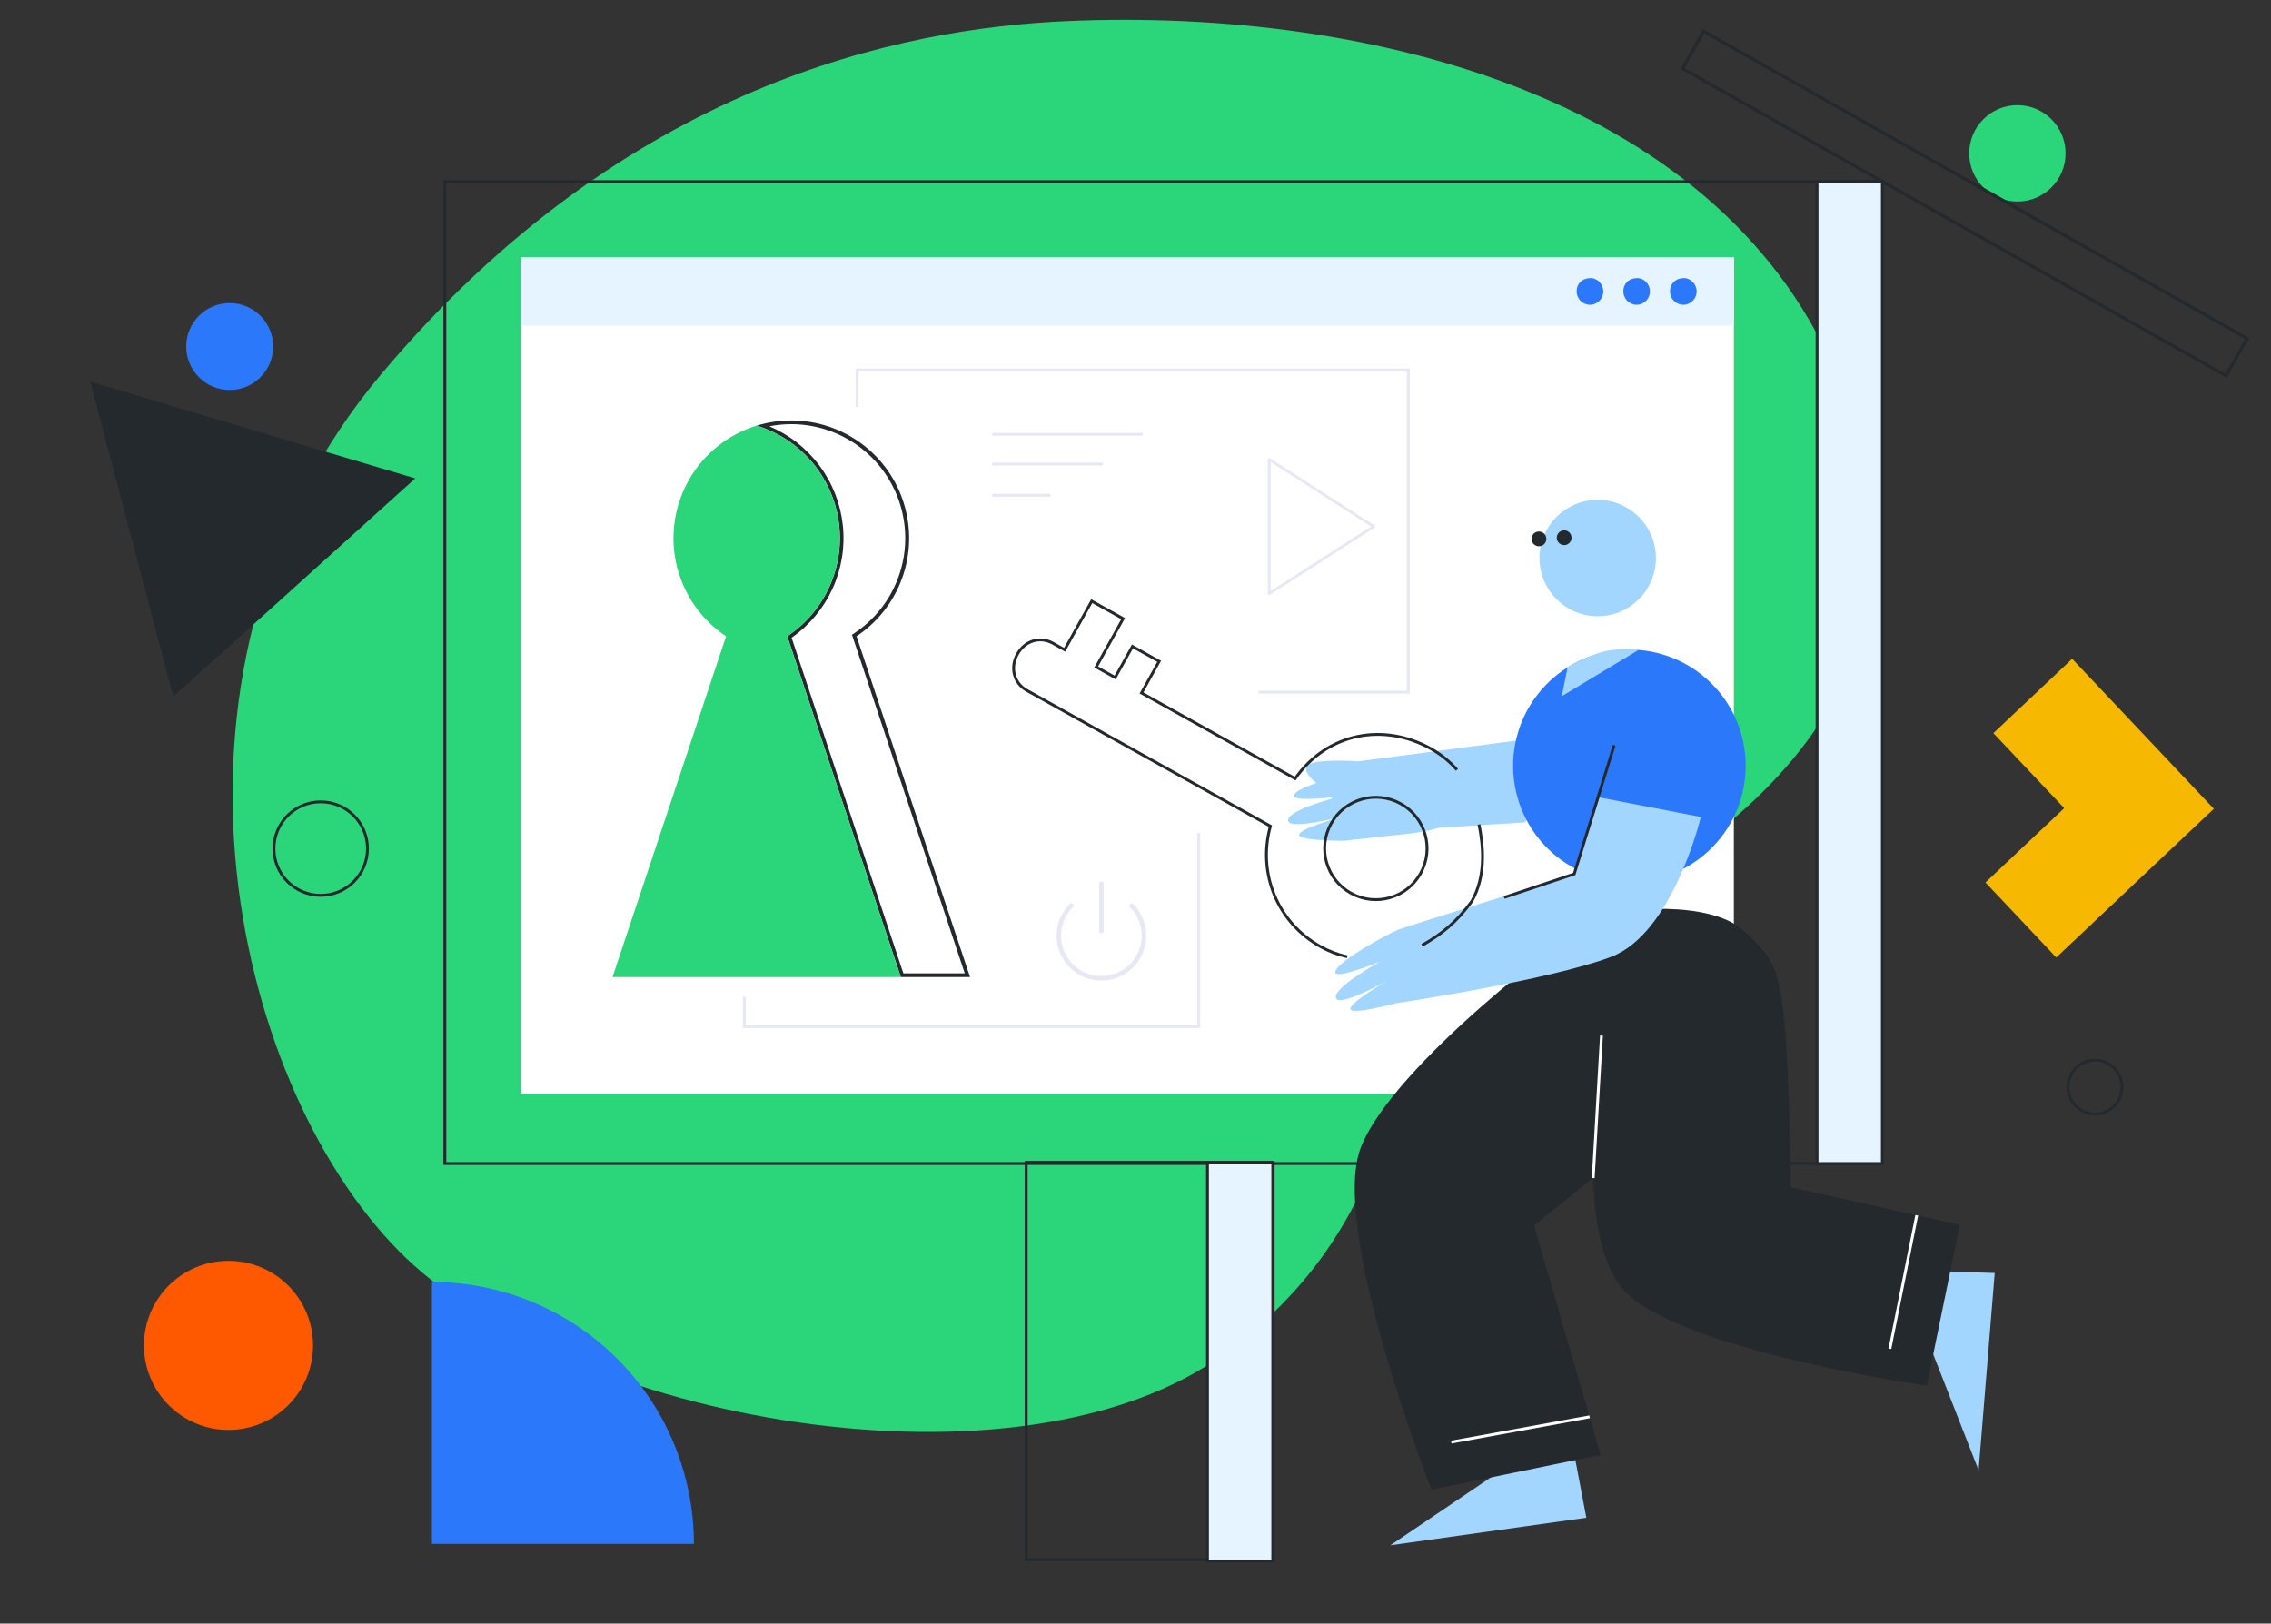<svg width="800" height="572" viewBox="0 0 800 572" fill="none" xmlns="http://www.w3.org/2000/svg">
<rect x="0" y="0" width="800" height="572" fill="#333333" stroke="none"/>
<g clip-path="url(#clip0)">
<path d="M376.194 7.428C317.432 9.951 220.437 29.485 134.429 131.656C48.42 233.826 80.964 380.1 140.24 440.478C199.516 500.856 359.922 529.878 431.994 476.465C504.067 423.053 481.156 359.192 529.044 337.649C623.491 295.153 687.718 234.987 648.2 135.138C608.66 35.301 484.286 2.785 376.194 7.428Z" fill="#2BD67B"/>
<path d="M244.447 543.945L152.162 543.945L152.162 451.661C176.637 451.661 200.11 461.384 217.417 478.69C234.723 495.997 244.446 519.47 244.447 543.945V543.945Z" fill="#2B78FB"/>
<rect x="156.707" y="63.99" width="503.73" height="345.937" stroke="#24292E"/>
<rect x="361.5" y="409.5" width="87" height="140" stroke="#24292E"/>
<rect x="640.087" y="63.99" width="23" height="345.937" fill="#E6F4FF" stroke="#24292E"/>
<rect x="425.358" y="409.65" width="23" height="140.305" fill="#E6F4FF" stroke="#24292E"/>
<path d="M183.376 90.66H610.777V385.347H183.376V90.66Z" fill="white"/>
<path d="M183.376 90.66H610.777V114.694H183.376V90.66Z" fill="#E6F4FF"/>
<path d="M278.723 149.438C287.352 149.439 295.751 152.218 302.678 157.363C309.604 162.508 314.691 169.746 317.184 178.007C319.677 186.267 319.444 195.111 316.521 203.229C313.597 211.347 308.138 218.309 300.951 223.083L300.12 223.635L300.438 224.578L339.859 342.938H318.236L280.857 230.672L278.867 224.687C285.136 220.305 290.117 214.324 293.291 207.365C296.465 200.406 297.716 192.723 296.914 185.116C296.111 177.51 293.285 170.257 288.729 164.113C284.173 157.969 278.054 153.158 271.008 150.181C273.558 149.687 276.148 149.438 278.745 149.438H278.723ZM278.745 148.134C274.62 148.133 270.519 148.747 266.575 149.955C274.083 152.265 280.78 156.658 285.889 162.624C290.998 168.59 294.308 175.883 295.435 183.657C296.562 191.43 295.459 199.363 292.254 206.534C289.05 213.705 283.875 219.819 277.332 224.165L279.636 231.085L317.336 344.242H341.715L301.729 224.165C309.15 219.237 314.788 212.05 317.808 203.668C320.827 195.287 321.067 186.155 318.493 177.626C315.918 169.097 310.666 161.624 303.514 156.312C296.361 151.001 287.689 148.133 278.78 148.134H278.745Z" fill="#24292E"/>
<path d="M253.471 231.085L255.775 224.165C249.232 219.819 244.058 213.705 240.854 206.533C237.649 199.362 236.547 191.428 237.674 183.655C238.801 175.882 242.112 168.588 247.221 162.622C252.331 156.657 259.029 152.264 266.537 149.955C274.044 152.265 280.742 156.658 285.851 162.624C290.96 168.59 294.27 175.883 295.397 183.657C296.523 191.43 295.42 199.363 292.216 206.534C289.011 213.705 283.837 219.819 277.294 224.165L279.597 231.085L317.298 344.242H215.771L253.471 231.085Z" fill="#2BD67B"/>
<path d="M592.976 107.371C590.36 107.371 588.278 105.236 588.278 102.675C588.278 100.113 589.986 98.085 592.976 97.978C595.592 97.872 597.674 100.113 597.674 102.675C597.674 105.236 595.592 107.371 592.976 107.371Z" fill="#2B78FB"/>
<path d="M576.533 107.371C573.918 107.371 571.836 105.236 571.836 102.675C571.836 100.113 573.544 98.085 576.533 97.978C579.149 97.872 581.231 100.113 581.231 102.675C581.231 105.236 579.096 107.371 576.533 107.371Z" fill="#2B78FB"/>
<path d="M560.09 107.371C557.474 107.371 555.392 105.236 555.392 102.675C555.392 100.113 557.101 98.085 560.09 97.978C562.706 97.872 564.788 100.113 564.788 102.675C564.788 105.236 562.706 107.371 560.09 107.371Z" fill="#2B78FB"/>
<path d="M563.122 217.113C551.799 217.283 542.481 208.242 542.311 196.918C542.14 185.595 551.181 176.277 562.505 176.107C573.828 175.936 583.146 184.977 583.317 196.301C583.487 207.624 574.446 216.942 563.122 217.113Z" fill="#A3D6FE"/>
<path d="M551.041 192.05C549.602 192.072 548.419 190.923 548.397 189.485C548.376 188.047 549.524 186.863 550.962 186.842C552.4 186.82 553.584 187.968 553.606 189.407C553.627 190.845 552.479 192.028 551.041 192.05Z" fill="#24292E"/>
<path d="M542.159 192.461C540.721 192.482 539.537 191.334 539.516 189.896C539.494 188.457 540.642 187.274 542.08 187.252C543.519 187.231 544.702 188.379 544.724 189.817C544.745 191.255 543.597 192.439 542.159 192.461Z" fill="#24292E"/>
<path d="M696.994 517.993L669.371 447.387L702.674 448.504L696.994 517.993Z" fill="#A3D6FE"/>
<path d="M489.772 544.428L552.593 501.976L558.813 534.718L489.772 544.428Z" fill="#A3D6FE"/>
<path d="M565.005 368.283C565.005 368.283 553.024 431.661 571.403 453.853C589.289 475.458 678.738 488.222 678.738 488.222L690.379 431.526L630.791 418.261C630.791 418.261 630.426 368.246 627.592 351.863C625.873 342.328 625.078 337.195 613.572 327.366C602.066 317.537 571.862 319.383 562.485 323.671C553.107 327.959 490.754 375.486 479.425 404.128C468.096 432.769 504.251 524.823 504.251 524.823L563.86 512.566L540.404 431.727L591.417 390.92L565.005 368.283Z" fill="#24292E"/>
<path d="M537.195 289.74L479.974 293.266L465.475 277.035C465.475 277.035 459.212 273.359 460.204 270.219C461.206 266.969 478.486 268.221 478.486 268.221L559.962 257.51L537.195 289.74Z" fill="#A3D6FE"/>
<path d="M574.599 310.76C551.982 311.101 533.371 293.042 533.031 270.426C532.69 247.809 550.749 229.198 573.365 228.857C595.982 228.517 614.593 246.575 614.934 269.192C615.274 291.809 597.216 310.42 574.599 310.76Z" fill="#2B78FB"/>
<path d="M599.145 287.82C599.145 287.82 589.396 328.77 567.597 337.091C545.797 345.411 491.814 353.461 491.814 353.461C491.814 353.461 477.253 357.398 475.81 355.75C474.207 353.91 488.42 345.682 488.42 345.682C488.42 345.682 472.972 354.207 470.908 352.053C467.84 348.87 486.262 338.746 486.262 338.746C486.262 338.746 471.257 344.88 470.438 342.797C469.214 339.664 489.19 328.861 492.448 327.588C495.706 326.316 554.77 307.981 554.77 307.981L563.422 280.943L599.145 287.82Z" fill="#A3D6FE"/>
<path d="M519.452 280.24C519.452 280.24 519.381 291.246 496.18 293.718C472.978 296.19 473.762 296.217 473.762 296.217C473.762 296.217 458.679 296.302 457.705 294.339C456.626 292.151 472.469 287.829 472.469 287.829C472.469 287.829 455.356 292.122 453.91 289.512C451.759 285.651 472.156 280.572 472.156 280.572C472.156 280.572 456.081 282.666 455.822 280.443C455.44 277.102 477.514 271.764 480.989 271.367C484.464 270.969 492.356 270.297 492.356 270.297L501.737 271.341L519.452 280.24Z" fill="#A3D6FE"/>
<path d="M675.211 428.162L665.746 475.189" stroke="white" stroke-miterlimit="10"/>
<path d="M559.961 499.165L511.247 508.069" stroke="white" stroke-miterlimit="10"/>
<path d="M561.229 415.054L564.145 364.857" stroke="white" stroke-miterlimit="10"/>
<path d="M568.611 262.569L554.543 307.922L529.865 316.186" stroke="#24292E" stroke-miterlimit="10"/>
<path d="M577.298 228.937L550.171 245.278L552.238 234.954C555.577 233.059 559.082 231.474 562.711 230.219C569.15 227.885 577.298 228.937 577.298 228.937Z" fill="#A3D6FE"/>
<path d="M521.005 290.491C522.504 297.993 523.581 308.386 518.504 317.493C513 324.999 508 328.999 500.936 333.06" stroke="#24292E" stroke-miterlimit="10"/>
<path d="M474.593 337.084C471.286 336.359 468.105 335.149 465.152 333.494C450.237 325.18 442.859 307.997 447.512 291.057L361.643 243.19C357.287 240.762 355.703 235.301 358.378 230.502C361.129 225.568 366.531 224.179 370.887 226.608L375.035 228.92L384.582 211.793L395.643 217.959L386.157 234.975L392.827 238.693L398.931 227.743L408.337 232.987L402.122 244.136L456.238 274.303C467.763 257.989 487.523 254.551 504.038 263.757C507.509 265.69 510.618 268.212 513.226 271.21" stroke="#24292E" stroke-miterlimit="10"/>
<path d="M500.423 307.711C505.274 299.008 502.152 288.021 493.45 283.17C484.747 278.319 473.76 281.441 468.909 290.143C464.058 298.846 467.18 309.833 475.882 314.684C484.585 319.535 495.572 316.413 500.423 307.711Z" stroke="#24292E" stroke-miterlimit="10"/>
<path d="M61.032 245.456L31.791 134.437L146.271 168.545L61.032 245.456Z" fill="#24292E"/>
<path d="M80.913 137.4C89.372 137.4 96.229 130.543 96.229 122.084C96.229 113.626 89.372 106.768 80.913 106.768C72.454 106.768 65.597 113.626 65.597 122.084C65.597 130.543 72.454 137.4 80.913 137.4Z" fill="#2B78FB"/>
<path d="M80.492 503.782C96.94 503.782 110.274 490.448 110.274 473.999C110.274 457.551 96.94 444.217 80.492 444.217C64.043 444.217 50.709 457.551 50.709 473.999C50.709 490.448 64.043 503.782 80.492 503.782Z" fill="#FF5900"/>
<path d="M710.663 71.001C720.038 71.001 727.638 63.401 727.638 54.026C727.638 44.651 720.038 37.051 710.663 37.051C701.288 37.051 693.688 44.651 693.688 54.026C693.688 63.401 701.288 71.001 710.663 71.001Z" fill="#2BD67B"/>
<path d="M129.45 298.975C129.45 308.074 122.074 315.45 112.975 315.45C103.876 315.45 96.5 308.074 96.5 298.975C96.5 289.876 103.876 282.5 112.975 282.5C122.074 282.5 129.45 289.876 129.45 298.975Z" stroke="#24292E"/>
<path d="M747.5 383C747.5 388.247 743.247 392.5 738 392.5C732.753 392.5 728.5 388.247 728.5 383C728.5 377.753 732.753 373.5 738 373.5C743.247 373.5 747.5 377.753 747.5 383Z" stroke="#24292E"/>
<path d="M600.338 11.781L790.826 119.47L783.951 131.63L593.463 23.938L600.338 11.781ZM599.909 10.241L591.922 24.367L784.399 133.171L792.385 119.044L599.909 10.241Z" fill="#24292E"/>
<path d="M779.854 284.945L724.356 337.339L699.41 310.916L727.159 284.719L702.209 258.296L729.958 232.099L779.854 284.945Z" fill="#F7B801"/>
<path d="M301.935 143.367V130.34H496.092V243.857H443.366" stroke="#E7E8F4"/>
<path d="M422.275 293.482V361.716H262.235V351.171" stroke="#E7E8F4"/>
<path d="M398.6 319.067C400.697 321.165 402.125 323.837 402.704 326.747C403.282 329.657 402.985 332.672 401.849 335.413C400.714 338.154 398.791 340.496 396.325 342.144C393.858 343.792 390.958 344.672 387.992 344.672C385.025 344.672 382.125 343.792 379.659 342.144C377.192 340.496 375.269 338.154 374.134 335.413C372.999 332.672 372.701 329.657 373.28 326.747C373.858 323.837 375.286 321.165 377.383 319.067" stroke="#E7E8F4" stroke-width="1.6" stroke-linecap="round" stroke-linejoin="round"/>
<path d="M388 311.333V328" stroke="#E7E8F4" stroke-width="1.6" stroke-linecap="round" stroke-linejoin="round"/>
<path d="M447.125 161.875L483.875 185.5L447.125 209.125V161.875Z" stroke="#E7E8F4" stroke-linecap="round" stroke-linejoin="round"/>
<path d="M349.5 153H402.5M349.5 163.5H388.5M349.5 174.5H370" stroke="#E7E8F4"/>
</g>
<defs>
<clipPath id="clip0">
<rect width="800" height="572" fill="white"/>
</clipPath>
</defs>
</svg>
